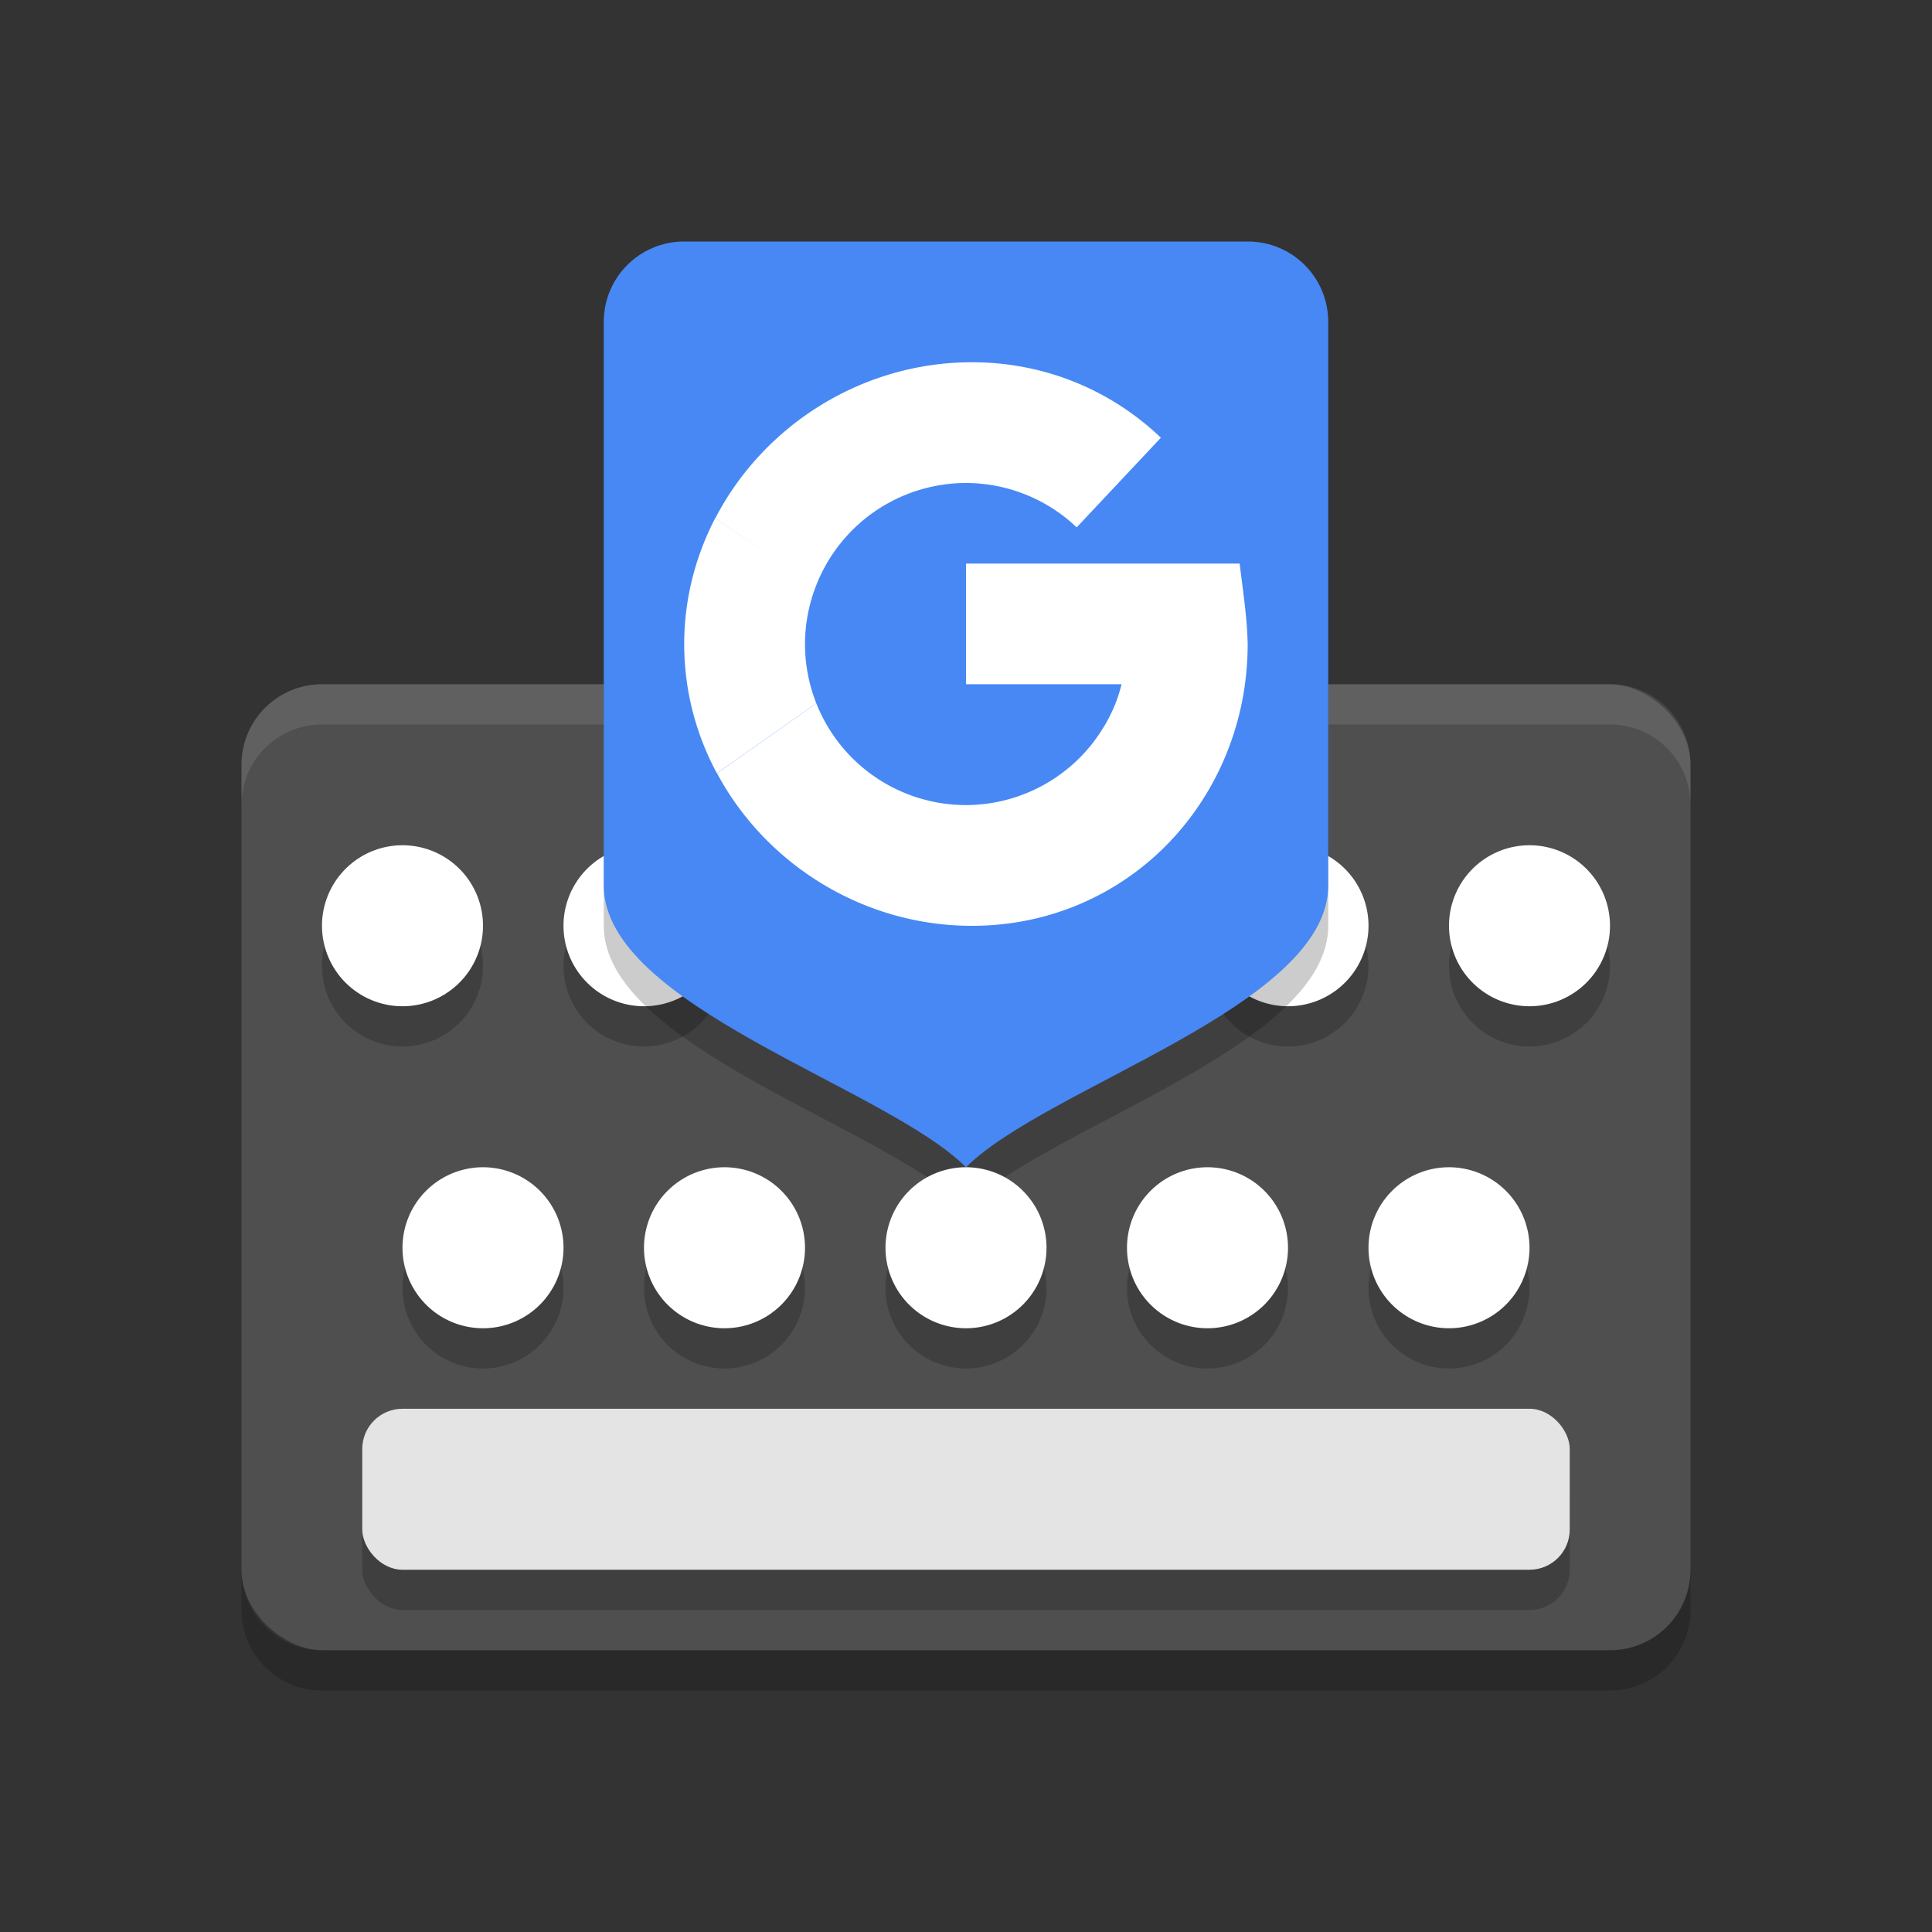 <svg width="48" height="48" version="1" xmlns="http://www.w3.org/2000/svg">
 <rect width="100%" height="100%" fill="#333333" stroke="none"/>
 <rect transform="matrix(0,-1,-1,0,0,0)" x="-41" y="-42" width="24" height="36" rx="2" ry="2" fill="#5f7c8a" style="fill:#4f4f4f"/>
 <path d="m8 17c-1.108 0-2 0.892-2 2v1c0-1.108 0.892-2 2-2h32c1.108 0 2 0.892 2 2v-1c0-1.108-0.892-2-2-2h-32z" fill="#fff" opacity=".2" style="opacity:.1"/>
 <path d="m6 39v1c0 1.108 0.892 2 2 2h32c1.108 0 2-0.892 2-2v-1c0 1.108-0.892 2-2 2h-32c-1.108 0-2-0.892-2-2z" opacity=".2"/>
 <path d="m34 24a2 2 0 0 1-2 2 2 2 0 0 1-2-2 2 2 0 0 1 2-2 2 2 0 0 1 2 2z" opacity=".2"/>
 <path d="m34 23a2 2 0 0 1-2 2 2 2 0 0 1-2-2 2 2 0 0 1 2-2 2 2 0 0 1 2 2z" fill="#fff"/>
 <path d="m18 24a2 2 0 0 1-2 2 2 2 0 0 1-2-2 2 2 0 0 1 2-2 2 2 0 0 1 2 2z" opacity=".2"/>
 <path d="m18 23a2 2 0 0 1-2 2 2 2 0 0 1-2-2 2 2 0 0 1 2-2 2 2 0 0 1 2 2z" fill="#fff"/>
 <path d="m17 7h14c1.108 0 2 0.892 2 2v14c0 3-7 5-9 7-2-2-9-4-9-7v-14c0-1.108 0.892-2 2-2z" opacity=".2"/>
 <path d="m17 6h14c1.108 0 2 0.892 2 2v14c0 3-7 5-9 7-2-2-9-4-9-7v-14c0-1.108 0.892-2 2-2z" fill="#10c36e" style="fill:#4788f4"/>
 <path d="m12 24a2 2 0 0 1-2 2 2 2 0 0 1-2-2 2 2 0 0 1 2-2 2 2 0 0 1 2 2z" opacity=".2"/>
 <path d="m12 23a2 2 0 0 1-2 2 2 2 0 0 1-2-2 2 2 0 0 1 2-2 2 2 0 0 1 2 2z" fill="#fff"/>
 <path d="m40 24a2 2 0 0 1-2 2 2 2 0 0 1-2-2 2 2 0 0 1 2-2 2 2 0 0 1 2 2z" opacity=".2"/>
 <path d="m40 23a2 2 0 0 1-2 2 2 2 0 0 1-2-2 2 2 0 0 1 2-2 2 2 0 0 1 2 2z" fill="#fff"/>
 <path d="m14 32a2 2 0 0 1-2 2 2 2 0 0 1-2-2 2 2 0 0 1 2-2 2 2 0 0 1 2 2z" opacity=".2"/>
 <path d="m14 31a2 2 0 0 1-2 2 2 2 0 0 1-2-2 2 2 0 0 1 2-2 2 2 0 0 1 2 2z" fill="#fff"/>
 <path d="m20 32a2 2 0 0 1-2 2 2 2 0 0 1-2-2 2 2 0 0 1 2-2 2 2 0 0 1 2 2z" opacity=".2"/>
 <path d="m20 31a2 2 0 0 1-2 2 2 2 0 0 1-2-2 2 2 0 0 1 2-2 2 2 0 0 1 2 2z" fill="#fff"/>
 <path d="m26 32a2 2 0 0 1-2 2 2 2 0 0 1-2-2 2 2 0 0 1 2-2 2 2 0 0 1 2 2z" opacity=".2"/>
 <path d="m26 31a2 2 0 0 1-2 2 2 2 0 0 1-2-2 2 2 0 0 1 2-2 2 2 0 0 1 2 2z" fill="#fff"/>
 <path d="m32 32a2 2 0 0 1-2 2 2 2 0 0 1-2-2 2 2 0 0 1 2-2 2 2 0 0 1 2 2z" opacity=".2"/>
 <path d="m32 31a2 2 0 0 1-2 2 2 2 0 0 1-2-2 2 2 0 0 1 2-2 2 2 0 0 1 2 2z" fill="#fff"/>
 <path d="m38 32a2 2 0 0 1-2 2 2 2 0 0 1-2-2 2 2 0 0 1 2-2 2 2 0 0 1 2 2z" opacity=".2"/>
 <path d="m38 31a2 2 0 0 1-2 2 2 2 0 0 1-2-2 2 2 0 0 1 2-2 2 2 0 0 1 2 2z" fill="#fff"/>
 <rect x="9" y="36" width="30" height="4" rx="1" ry="1" style="fill:#000000;opacity:.2"/>
 <rect x="9" y="35" width="30" height="4" rx="1" ry="1" opacity=".2" style="fill:#e4e4e4;opacity:1"/>
 <path d="m24.148 9c-2.745 0-5.19 1.581-6.379 3.881l1.414 0.955-1.418-0.955c-0.485 0.94-0.766 1.999-0.766 3.119 0 1.16 0.295 2.251 0.811 3.211l2.471-1.738a4 4 0 0 1-0.281-1.473 4 4 0 0 1 0.268-1.43 4 4 0 0 1 3.732-2.57 4 4 0 0 1 2.75 1.102l2.092-2.227c-1.214-1.16-2.857-1.875-4.693-1.875zm-0.148 5v3h3.865c-0.042 0.17-0.096 0.337-0.16 0.5-0.073 0.179-0.159 0.353-0.258 0.52-0.002 0.004-0.004 8e-3 -0.006 0.012l-0.012 0.016c-0.097 0.163-0.205 0.319-0.324 0.467-0.122 0.151-0.255 0.294-0.398 0.426-0.001 0.001-0.003 0.003-0.004 0.004l-0.008 0.006c-0.135 0.124-0.279 0.238-0.43 0.342-0.003 0.002-0.005 4e-3 -0.008 0.006a4 4 0 0 1-2.258 0.703 4 4 0 0 1-3.717-2.525l-2.467 1.736c1.204 2.25 3.623 3.789 6.332 3.789 1.796 0 3.402-0.674 4.611-1.789 1.383-1.28 2.24-3.146 2.24-5.211-0.012-0.654-0.119-1.331-0.199-2h-6.801z" style="fill:#ffffff"/>
</svg>
